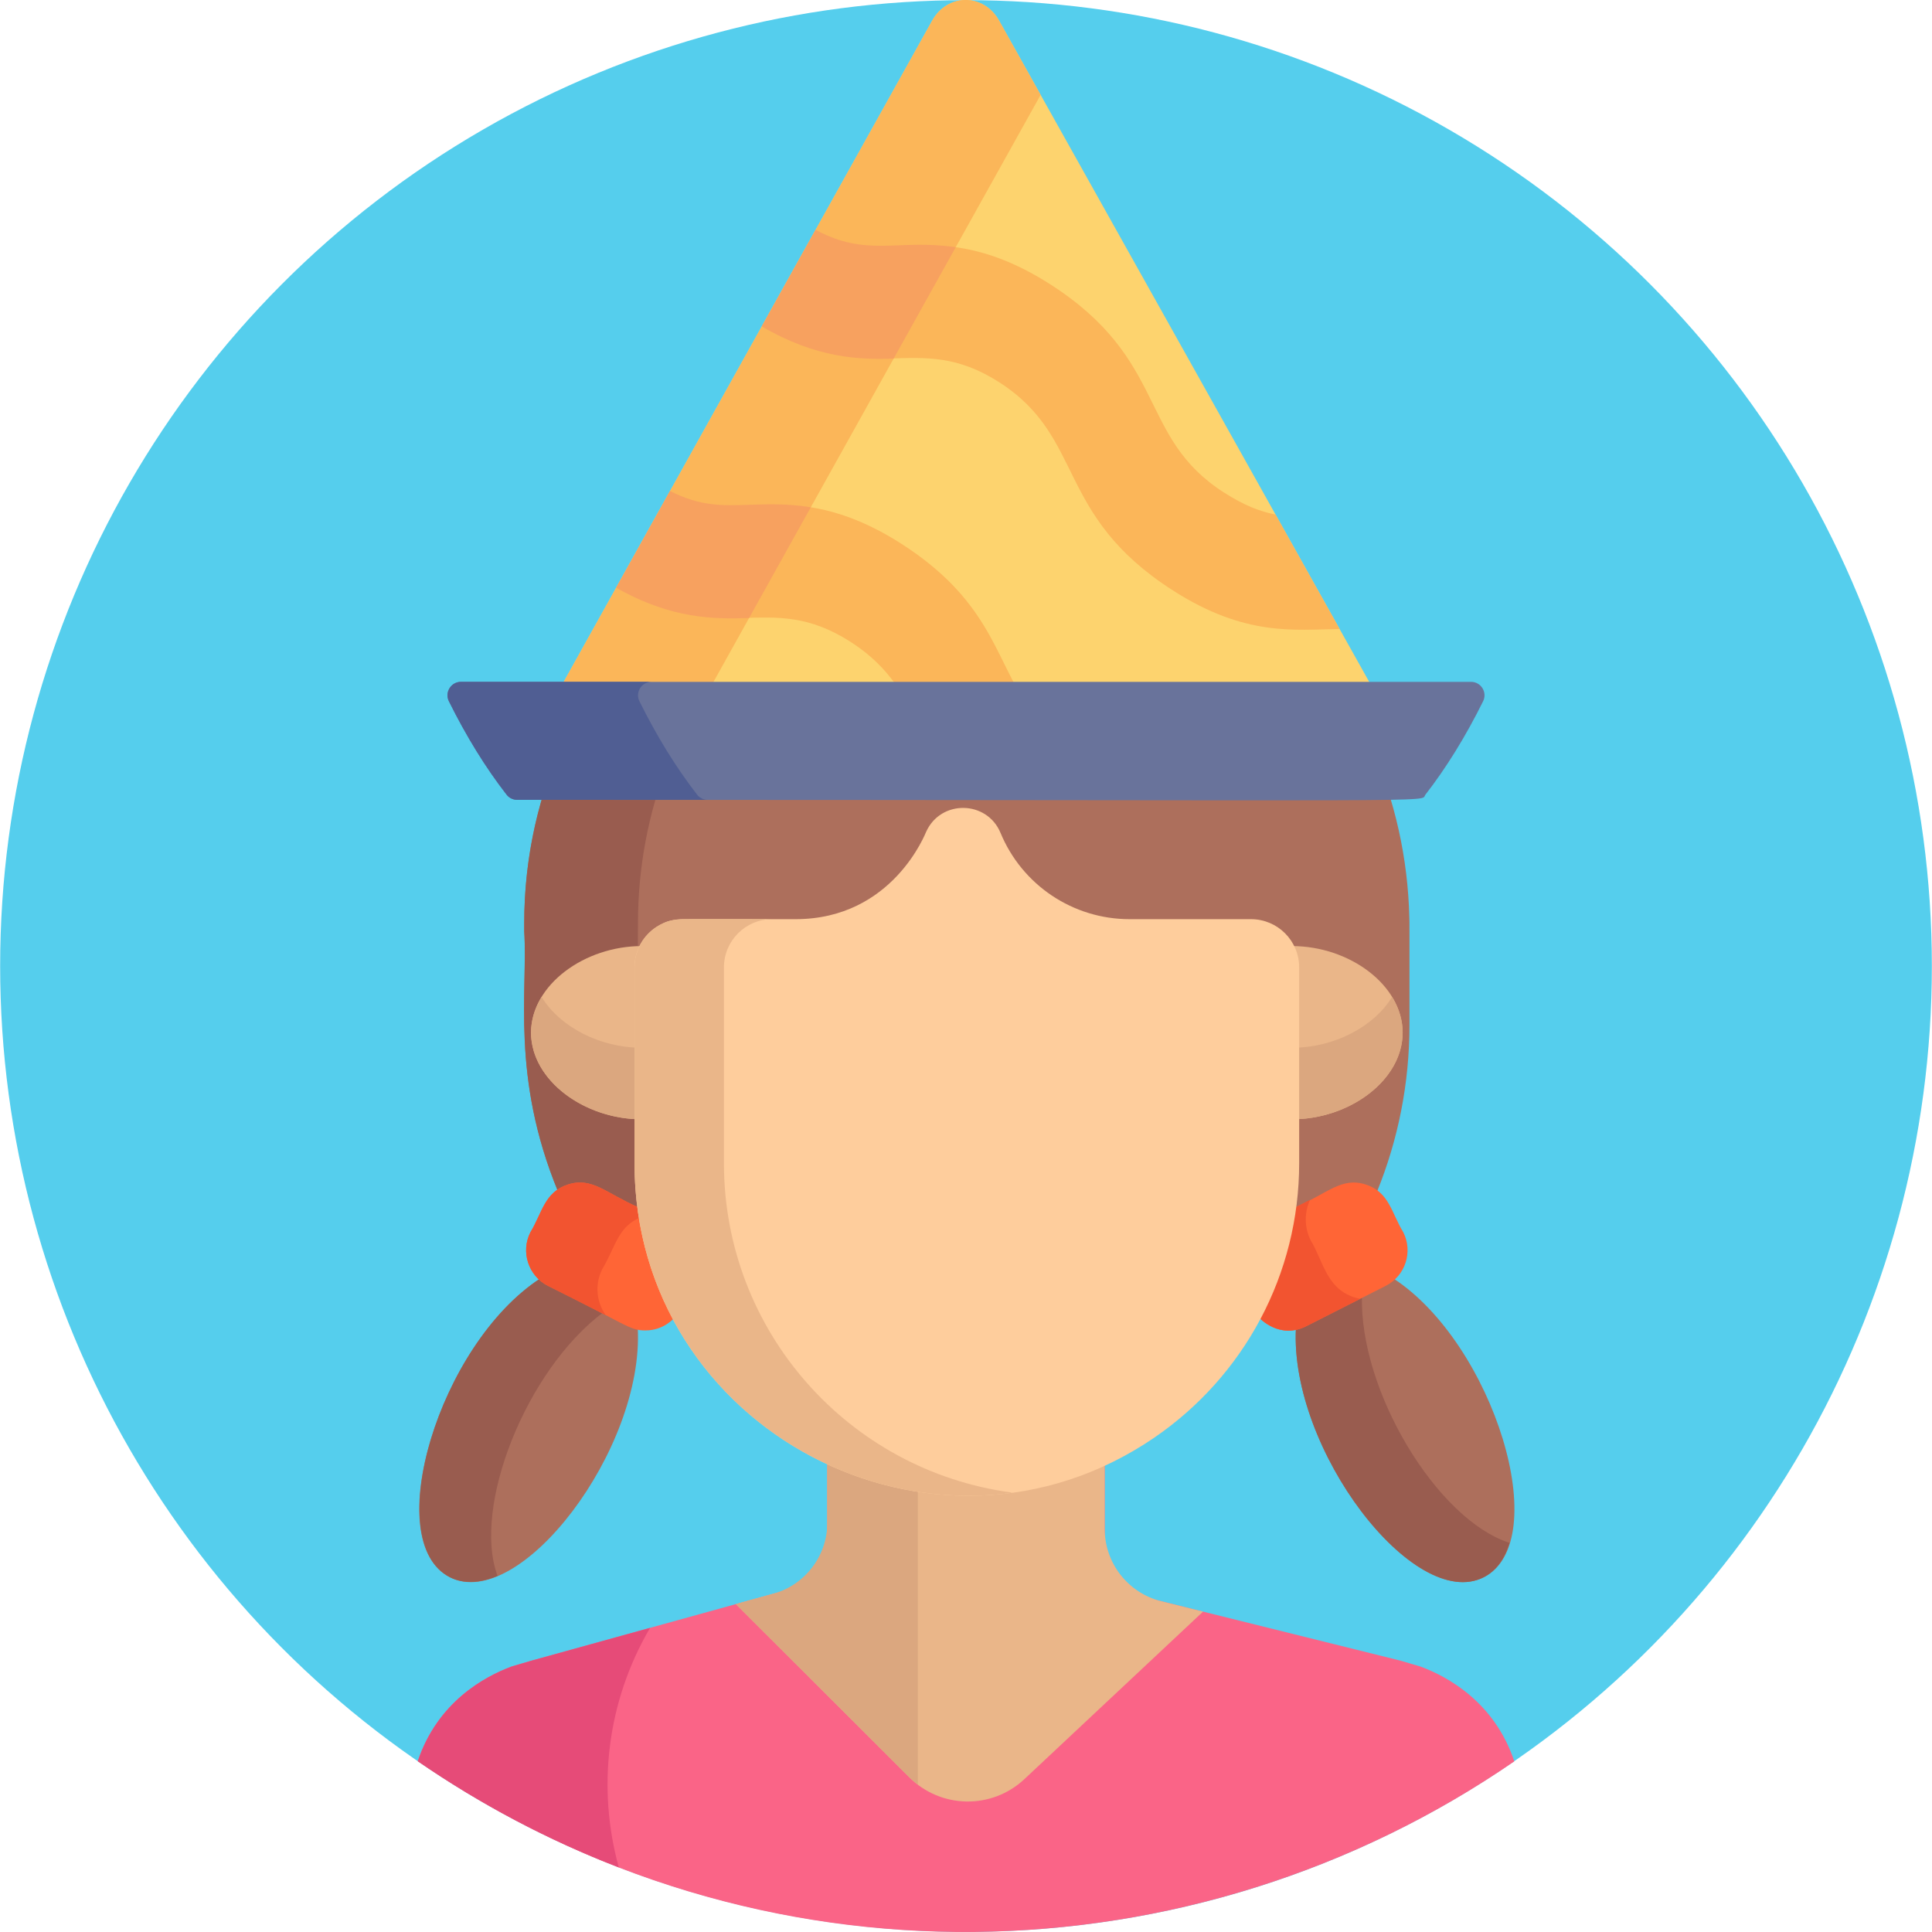 <?xml version="1.0" encoding="iso-8859-1"?>
<!-- Generator: Adobe Illustrator 19.0.0, SVG Export Plug-In . SVG Version: 6.00 Build 0)  -->
<svg version="1.1" id="Capa_1" xmlns="http://www.w3.org/2000/svg" xmlns:xlink="http://www.w3.org/1999/xlink" x="0px" y="0px"
	 viewBox="0 0 511.992 511.992" style="enable-background:new 0 0 511.992 511.992;" xml:space="preserve">
<circle style="fill:#55CEED;" cx="255.996" cy="255.997" r="255.957"/>
<path style="fill:#FA6487;" d="M376.488,441.662c-0.096-0.028-5.433-1.603-5.338-1.575l-78.398-19.469c0-9.492,0-17.918,0-32.354
	c-0.085,0.04-0.17,0.076-0.256,0.115v-0.009c-0.005,0.003-0.013,0.006-0.02,0.009v-0.115c-22.341,10.36-48.953,11.13-72.954,0v0.115
	l0,0c-0.007-0.003-0.014-0.006-0.021-0.009v0.009l0,0c-0.084-0.039-0.17-0.075-0.254-0.115v30.128l-78.399,21.694l0,0
	c-1.873,0.553-5.573,1.645-5.337,1.575c-7.153,2.669-19.556,9.411-24.801,25.069c90.537,62.276,205.849,58.376,290.593,0.042
	C396.066,451.084,383.646,444.332,376.488,441.662z"/>
<path style="fill:#EAB689;" d="M240.99,471.005c8.369,8.353,21.853,8.565,30.479,0.477l47.349-44.391l-11.071-2.75
	c-8.81-2.188-14.995-10.097-14.995-19.174v-18.799c-0.085,0.04-0.17,0.076-0.256,0.115v-0.009c-0.006,0.003-0.013,0.007-0.02,0.009
	v-0.115c-22.341,10.36-48.953,11.13-72.955,0v0.115l0,0c-0.007-0.003-0.014-0.006-0.02-0.009v0.009l0,0
	c-0.084-0.039-0.17-0.075-0.254-0.115v32.024l-24.245,6.709L240.99,471.005z"/>
<path style="fill:#DBA77F;" d="M243.234,393.472c-8.348-1.245-16.31-3.669-23.712-7.103v0.115l0,0
	c-0.007-0.003-0.014-0.006-0.02-0.009v0.009l0,0c-0.084-0.039-0.17-0.075-0.254-0.115v17.118c0,8.808-5.877,16.531-14.366,18.881
	l-9.879,2.734c48.356,48.135,45.699,45.903,48.232,47.83v-79.46H243.234z"/>
<path style="fill:#AD6F5C;" d="M364.932,315.763c5.53-13.617,8.583-28.502,8.583-44.106c-0.012-28.093,0.025-26.757-0.035-28.486
	c-1.455-63.575-52.941-115.581-116.842-115.803c-64.971-0.226-117.713,52.369-117.713,117.294v2.162
	c0.997,15.778-3.625,38.382,8.96,68.938c0,0,46.308,36.331,108.115,36.331S364.932,315.763,364.932,315.763z"/>
<path style="fill:#995C4F;" d="M178.027,315.763c-10.609-25.759-8.961-41.395-8.961-71.1c0-59.668,44.548-108.916,102.193-116.325
	c-69.852-9.061-132.336,45.315-132.336,116.325v2.162c0.997,15.778-3.625,38.382,8.96,68.938c0,0,11.286,8.85,30.143,17.814V315.763
	z"/>
<path style="fill:#AD6F5C;" d="M369.236,338.787c-0.679,0.554-1.431,1.057-2.26,1.477c-21.753,10.926-21.155,10.998-23.546,11.622
	c-1.738,32.229,31.356,75.445,49.778,66.094C411.989,408.448,395.809,356.1,369.236,338.787z"/>
<path style="fill:#995C4F;" d="M360.939,343.328c-15.223,7.617-15.15,7.942-17.508,8.558c-1.738,32.229,31.356,75.445,49.778,66.094
	c3.279-1.665,5.545-4.864,6.82-9.121C380.81,402.718,360.152,368.486,360.939,343.328z"/>
<path style="fill:#AD6F5C;" d="M143.202,338.787c0.679,0.554,1.431,1.057,2.26,1.477c21.753,10.926,21.155,10.998,23.546,11.622
	c1.738,32.229-31.356,75.445-49.778,66.094C100.45,408.448,116.628,356.1,143.202,338.787z"/>
<path style="fill:#995C4F;" d="M160.031,347.66c-14.7-7.572-14.947-7.338-16.829-8.872c-27.061,17.632-42.388,69.846-23.972,79.194
	c3.601,1.828,7.974,1.58,12.629-0.355C125.07,399.498,139.334,363.046,160.031,347.66z"/>
<path style="fill:#FF6536;" d="M371.871,326.54L371.871,326.54c-3.12-5.089-3.696-10.596-9.889-12.62
	c-6.476-2.113-10.107,2.321-18.968,6.144c-0.697,4.962-1.616,9.212-2.921,13.54c-2.798,9.277-6.253,15.194-6.431,15.581
	c0.095,0.049,5.34,5.901,12.546,2.243l21.019-10.669C372.428,338.119,374.511,331.74,371.871,326.54z"/>
<path style="fill:#F25430;" d="M347.31,328.647L347.31,328.647c-1.708-3.492-1.636-7.401-0.14-10.691l-4.156,2.11
	c-0.697,4.962-1.616,9.212-2.921,13.54c-2.798,9.277-6.253,15.194-6.431,15.581c0.095,0.049,5.34,5.901,12.546,2.243l14.252-7.234
	C351.538,342.425,350.808,334.301,347.31,328.647z"/>
<path style="fill:#FF6536;" d="M169.457,320.31l-0.034-0.246c-8.839-3.814-12.501-8.255-18.967-6.144
	c-6.209,2.029-6.8,7.58-9.889,12.62c-2.64,5.2-0.557,11.578,4.644,14.219c20.77,10.151,21.466,11.817,25.8,11.817
	c4.949,0,7.614-3.287,7.766-3.39C176.454,344.134,171.641,336.147,169.457,320.31z"/>
<path style="fill:#F25430;" d="M159.604,336.337c3.541-5.929,4.103-11.26,10.196-13.764c-0.292-1.831-0.344-2.283-0.376-2.508
	c-8.839-3.814-12.501-8.255-18.967-6.144c-6.209,2.029-6.8,7.58-9.889,12.62c-2.64,5.2-0.557,11.578,4.644,14.219l15.321,7.777
	C158.064,345.07,157.548,340.386,159.604,336.337z"/>
<g>
	<path style="fill:#EAB689;" d="M140.744,273.667c0,12.678,14.168,22.953,29.305,22.953v-45.904
		C154.912,250.716,140.744,260.991,140.744,273.667z"/>
	<path style="fill:#EAB689;" d="M371.697,273.667c0,12.678-14.168,22.953-29.306,22.953v-45.904
		C357.53,250.716,371.697,260.991,371.697,273.667z"/>
</g>
<g>
	<path style="fill:#DBA77F;" d="M143.526,264.189c-9.635,15.773,7.067,32.432,26.524,32.432v-18.959
		C158.95,277.661,148.38,272.133,143.526,264.189z"/>
	<path style="fill:#DBA77F;" d="M342.391,277.661v18.959c19.544,0,36.119-16.728,26.525-32.432
		C364.063,272.133,353.492,277.661,342.391,277.661z"/>
</g>
<path style="fill:#FECD9C;" d="M331.515,243.585h-32.183c-14.965,0-28.457-9.018-34.179-22.846l0,0
	c-3.599-8.699-15.851-8.889-19.719-0.306c-0.081,0.095-8.766,23.153-34.613,23.153h-29.9c-7.054,0-12.772,5.718-12.772,12.772
	v51.909c0,70.801,79.582,112.349,137.63,72.798c24.02-16.397,38.508-43.452,38.508-72.798v-51.91
	C344.287,249.303,338.569,243.585,331.515,243.585z"/>
<path style="fill:#EAB689;" d="M267.878,395.649c0.064-0.043,0.126-0.081,0.19-0.124c-43.27-5.823-76.219-42.848-76.219-87.258
	v-51.909c0-7.054,5.718-12.772,12.772-12.772c-25.577,0.023-25.989-0.522-29.786,1.542c-4.07,2.212-6.684,6.478-6.684,11.23v51.909
	C168.151,364.418,218.207,402.161,267.878,395.649z"/>
<path style="fill:#FDD36E;" d="M264.766,5.473c-4.089-7.306-13.665-7.296-17.742,0.019l-100.489,180.32H365.71
	C361.57,178.417,262.308,1.08,264.766,5.473z"/>
<g>
	<path style="fill:#FBB659;" d="M264.766,5.473c-4.089-7.306-13.665-7.296-17.742,0.019l-100.489,180.32h39.696l89.541-160.675
		L264.766,5.473z"/>
	<path style="fill:#FBB659;" d="M238.878,144.109c-17.32-11.109-29.982-10.677-40.151-10.337
		c-7.436,0.255-13.136,0.427-21.157-3.646l-14.283,25.629c28.957,16.397,40.047,0.188,62.094,14.327
		c7.364,4.723,11.504,10.033,14.777,15.732h31.316C263.504,173.266,261.511,158.624,238.878,144.109z"/>
</g>
<path style="fill:#F7A15F;" d="M198.727,133.771c-7.436,0.255-13.136,0.427-21.157-3.646l-14.283,25.629
	c14.792,8.376,26.02,8.32,35.223,8.026l16.358-29.353C208.793,133.433,203.487,133.612,198.727,133.771z"/>
<path style="fill:#FBB659;" d="M264.817,101.311c22.897,14.686,14.639,35.037,45.992,55.147
	c19.303,12.381,32.443,10.368,44.197,10.232l-16.983-30.341c-4.052-0.757-8.336-2.412-13.716-5.863
	c-22.897-14.686-14.638-35.037-45.992-55.147c-17.32-11.109-29.982-10.677-40.151-10.338c-7.704,0.264-13.535,0.458-22.026-4.086
	l-14.26,25.587C231.43,103.725,242.488,86.992,264.817,101.311z"/>
<path style="fill:#F7A15F;" d="M216.139,60.916l-14.26,25.587c14.603,8.511,25.768,8.798,34.936,8.542l16.464-29.543
	C237.734,63.258,229.881,68.272,216.139,60.916z"/>
<path style="fill:#69739B;" d="M389.833,180.692c-273.033,0,35.902,0-267.67,0c-2.639,0-4.376,2.779-3.203,5.142
	c4.625,9.32,9.754,17.638,15.301,24.772c0.672,0.864,1.712,1.358,2.806,1.358h5.082c248.409,0,233.944,0.754,235.586-1.358
	c5.547-7.134,10.676-15.451,15.3-24.772C394.21,183.47,392.472,180.692,389.833,180.692z"/>
<path style="fill:#505E93;" d="M184.753,210.605c-5.547-7.134-10.676-15.451-15.301-24.772c-1.173-2.364,0.565-5.142,3.203-5.142
	c-15.772,0-34.724,0-50.492,0c-2.639,0-4.376,2.779-3.203,5.142c4.625,9.32,9.754,17.638,15.301,24.772
	c0.672,0.864,1.712,1.358,2.806,1.358h5.082c7.548,0,26.638,0,45.409,0C186.465,211.963,185.425,211.469,184.753,210.605z"/>
<path style="fill:#E64B78;" d="M172.278,431.39l-31.431,8.698l0,0c-1.873,0.553-5.573,1.645-5.337,1.575
	c-7.153,2.669-19.556,9.411-24.801,25.069c16.672,11.468,34.459,20.869,53.279,28.144
	C158.159,473.777,160.838,450.887,172.278,431.39z"/>
<g>
</g>
<g>
</g>
<g>
</g>
<g>
</g>
<g>
</g>
<g>
</g>
<g>
</g>
<g>
</g>
<g>
</g>
<g>
</g>
<g>
</g>
<g>
</g>
<g>
</g>
<g>
</g>
<g>
</g>
</svg>
